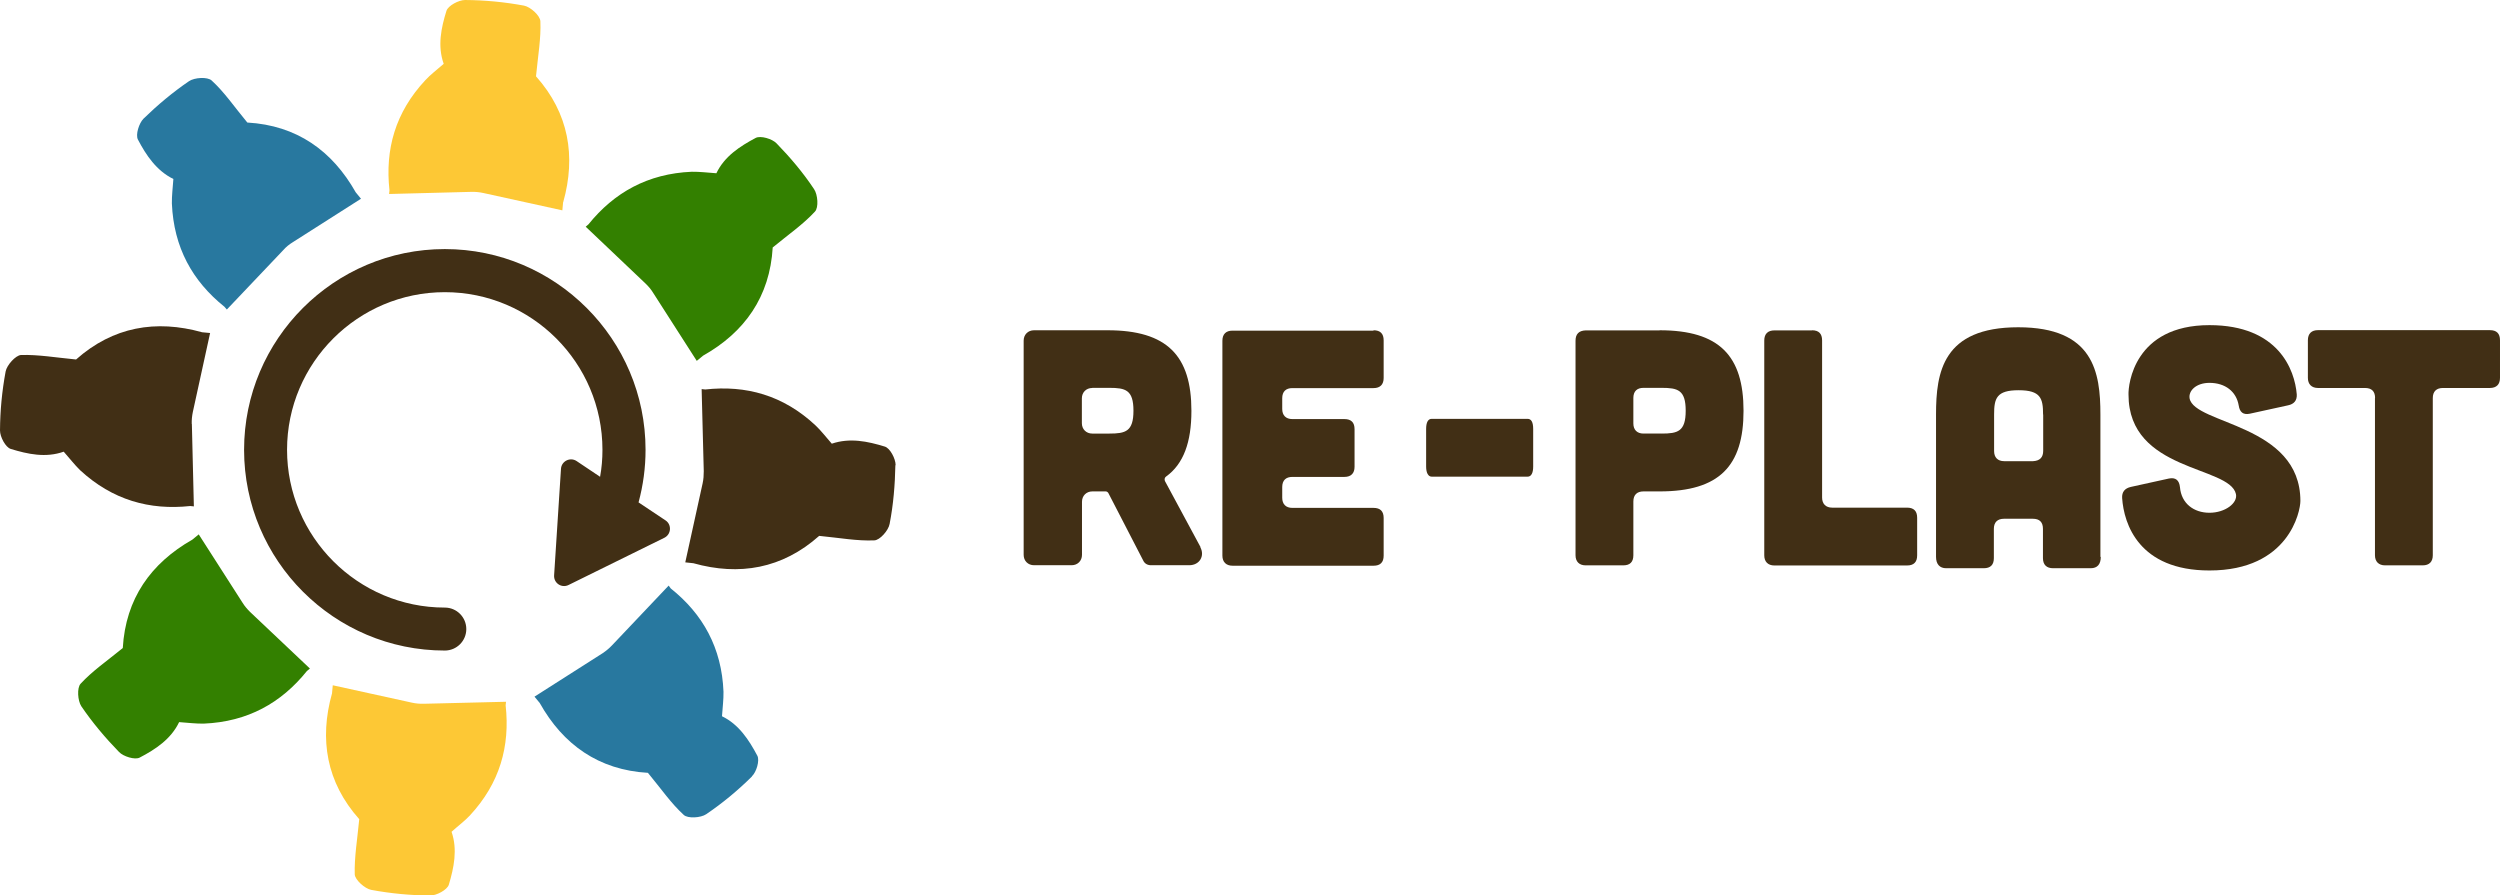 <?xml version="1.0" encoding="UTF-8"?>
<svg id="Layer_1" xmlns="http://www.w3.org/2000/svg" viewBox="0 0 200.14 71.69">
  <defs>
    <style>
      .cls-1 {
        fill: #fdc835;
      }

      .cls-2 {
        fill: #28789f;
      }

      .cls-3 {
        fill: #412f15;
      }

      .cls-4 {
        fill: #338000;
      }
    </style>
  </defs>
  <g>
    <g>
      <path class="cls-3" d="M96.09,43.8c.38.7-.05,1.45-.89,1.45h-3.06c-.27,0-.51-.13-.62-.38l-2.79-5.4c-.05-.08-.13-.13-.21-.13h-1.07c-.48,0-.83.35-.83.83v4.25c0,.48-.35.83-.83.83h-3.01c-.48,0-.83-.35-.83-.83v-17.15c0-.48.35-.83.83-.83h5.88c4.78,0,6.72,2.04,6.72,6.45,0,2.5-.62,4.25-2.04,5.27-.11.08-.13.22-.08.35l2.85,5.29h-.02ZM87.44,31.06c-.48,0-.83.35-.83.83v1.99c0,.48.35.83.83.83h1.37c1.29,0,1.93-.16,1.93-1.83s-.64-1.83-1.93-1.83h-1.37Z"/>
      <path class="cls-3" d="M109.96,26.44c.54,0,.81.27.81.81v3.01c0,.51-.27.81-.81.81h-6.5c-.51,0-.81.27-.81.81v.86c0,.51.29.81.81.81h4.17c.54,0,.81.27.81.81v3.01c0,.51-.27.81-.81.81h-4.17c-.51,0-.81.27-.81.81v.86c0,.51.29.81.81.81h6.5c.54,0,.81.27.81.81v3.01c0,.54-.27.81-.81.81h-11.29c-.51,0-.81-.3-.81-.81v-17.2c0-.54.3-.81.81-.81h11.29v-.03Z"/>
    </g>
    <path class="cls-3" d="M132.86,26.44c4.78,0,6.72,2.04,6.72,6.45s-1.93,6.45-6.72,6.45h-1.29c-.51,0-.81.27-.81.81v4.3c0,.54-.27.81-.81.81h-3.01c-.51,0-.81-.3-.81-.81v-17.17c0-.54.27-.81.81-.83h5.92ZM133.02,34.71c1.29,0,1.93-.16,1.93-1.83s-.64-1.83-1.93-1.83h-1.45c-.51,0-.81.27-.81.81v2.04c0,.51.3.81.81.81h1.45Z"/>
    <path class="cls-3" d="M145.06,26.44c.54,0,.81.27.81.81v12.58c0,.51.3.81.81.81h5.99c.54,0,.81.27.81.81v3.01c0,.54-.27.81-.81.81h-10.62c-.51,0-.81-.3-.81-.81v-17.2c0-.54.3-.81.81-.81h3.01Z"/>
    <path class="cls-3" d="M168.18,44.58c0,.59-.27.91-.81.91h-3.01c-.51,0-.81-.27-.81-.81v-2.34c0-.54-.27-.81-.81-.81h-2.31c-.51,0-.81.27-.81.81v2.34c0,.54-.27.81-.81.81h-3.01c-.51,0-.81-.32-.81-.91v-11.39c0-3.39.54-6.99,6.58-6.99s6.58,3.6,6.58,6.99v11.39h.03ZM163.56,33.18c0-1.29-.19-1.94-1.96-1.94s-1.96.65-1.96,1.94v2.93c0,.51.29.81.81.81h2.31c.54-.03.81-.3.81-.83v-2.9h0Z"/>
    <path class="cls-3" d="M180.11,33.12c-.54.11-.81-.13-.89-.67-.19-1.1-1.07-1.8-2.34-1.8-1.05,0-1.69.62-1.59,1.24.38,2.1,8.87,2.04,8.87,8.22,0,.81-.91,5.56-7.28,5.56-5.64,0-6.85-3.71-6.99-5.8-.03-.48.21-.78.7-.89l3.04-.67c.54-.11.83.13.89.7.11,1.29,1.1,2.04,2.36,2.04s2.28-.78,2.12-1.5c-.51-2.28-8.6-1.77-8.6-7.96-.03-.81.46-5.56,6.48-5.56,5.54,0,6.83,3.6,6.99,5.54.03.48-.21.78-.7.88l-3.06.67h0Z"/>
    <path class="cls-3" d="M190.14,31.87c0-.54-.27-.81-.81-.81h-3.76c-.51,0-.81-.3-.81-.81v-3.01c0-.54.3-.81.81-.81h13.76c.54,0,.81.27.81.81v3.01c0,.51-.27.81-.81.81h-3.76c-.51,0-.81.27-.81.81v12.58c0,.51-.27.81-.81.81h-3.01c-.51,0-.81-.3-.81-.81v-12.58h0Z"/>
    <path class="cls-3" d="M116.72,38.16h-2.1c-.28,0-.45-.3-.45-.81v-3.01c0-.54.16-.81.45-.81h7.67c.3,0,.45.27.45.81v3.01c0,.51-.15.81-.45.81h-2.1"/>
  </g>
  <g>
    <path class="cls-3" d="M53.19,43.05l-7.67,3.78c-.56.28-1.2-.15-1.16-.77l.55-8.53c.04-.62.74-.96,1.25-.62l1.88,1.26c.13-.71.19-1.43.19-2.16,0-6.96-5.66-12.62-12.62-12.62s-12.63,5.66-12.63,12.62,5.67,12.63,12.63,12.63c.95,0,1.72.77,1.72,1.72s-.77,1.72-1.72,1.72c-8.86,0-16.07-7.21-16.07-16.07s7.21-16.07,16.07-16.07,16.07,7.21,16.07,16.07c0,1.43-.19,2.84-.56,4.21l2.16,1.44c.51.34.46,1.11-.09,1.39Z"/>
    <g>
      <g id="_x3C_Radial_Repeat_x3E_">
        <path class="cls-2" d="M28.9,15.91l-5.46,3.48c-.28.17-.54.38-.75.62l-4.53,4.77-.19-.22c-2.57-2.06-4.06-4.75-4.21-8.27-.01-.62.07-1.25.12-1.96-1.36-.67-2.18-1.9-2.84-3.16-.2-.39.09-1.31.45-1.67,1.13-1.1,2.35-2.12,3.64-3,.44-.3,1.48-.36,1.81-.06,1.02.93,1.8,2.09,2.86,3.37,3.96.23,6.79,2.25,8.68,5.59,0,0,.42.51.42.51Z"/>
      </g>
      <g id="_x3C_Radial_Repeat_x3E_-2">
        <path class="cls-1" d="M45.08,16.19l-.06.65-6.33-1.39c-.32-.07-.64-.1-.97-.09l-6.57.17.03-.29c-.36-3.28.46-6.24,2.87-8.82.42-.46.94-.84,1.47-1.31-.51-1.44-.2-2.89.22-4.24.13-.42.99-.87,1.49-.87,1.58.01,3.16.16,4.72.45.52.1,1.29.8,1.31,1.25.06,1.36-.19,2.76-.35,4.41,2.63,2.95,3.21,6.4,2.18,10.07h-.01Z"/>
      </g>
      <g id="_x3C_Radial_Repeat_x3E_-3">
        <path class="cls-4" d="M65.24,16.94c-.94,1.02-2.09,1.81-3.38,2.87-.23,3.95-2.25,6.79-5.57,8.66l-.51.42-3.5-5.46c-.17-.28-.38-.52-.62-.75l-4.77-4.53.22-.19c2.06-2.55,4.75-4.06,8.27-4.21.62-.01,1.26.07,1.97.12.65-1.36,1.89-2.16,3.15-2.83.39-.2,1.32.07,1.67.44,1.1,1.13,2.13,2.35,3,3.66.3.44.38,1.48.07,1.8Z"/>
      </g>
      <g id="_x3C_Radial_Repeat_x3E_-4">
        <path class="cls-3" d="M71.68,37.24c-.03,1.57-.16,3.15-.46,4.7-.09.52-.78,1.31-1.23,1.32-1.36.06-2.76-.2-4.41-.36-2.96,2.63-6.4,3.22-10.07,2.19l-.65-.07,1.39-6.33c.07-.32.09-.64.09-.97l-.17-6.57.29.03c3.26-.36,6.24.46,8.82,2.87.45.42.84.94,1.31,1.47,1.44-.49,2.87-.19,4.24.23.42.12.87.97.87,1.49h-.02Z"/>
      </g>
      <g id="_x3C_Radial_Repeat_x3E_-5">
        <path class="cls-2" d="M60.2,62.16c-1.13,1.12-2.35,2.13-3.66,3.02-.44.3-1.48.36-1.8.06-1.02-.93-1.81-2.09-2.87-3.37-3.95-.23-6.79-2.26-8.66-5.59l-.42-.51,5.46-3.48c.28-.19.52-.39.74-.62l4.54-4.79.17.23c2.57,2.05,4.08,4.75,4.22,8.27.01.61-.07,1.25-.12,1.96,1.35.65,2.16,1.9,2.83,3.16.2.38-.07,1.31-.44,1.65h.01Z"/>
      </g>
      <g id="_x3C_Radial_Repeat_x3E_-6">
        <path class="cls-1" d="M37.62,65.28c-.42.45-.94.83-1.47,1.31.49,1.42.19,2.87-.22,4.24-.13.41-.99.87-1.49.86-1.58-.01-3.16-.16-4.72-.45-.52-.1-1.29-.8-1.32-1.23-.04-1.38.2-2.77.36-4.43-2.63-2.95-3.21-6.4-2.18-10.07l.06-.65,6.33,1.39c.32.07.64.1.97.09l6.57-.16-.03.29c.36,3.26-.46,6.23-2.87,8.82h.01Z"/>
      </g>
      <g id="_x3C_Radial_Repeat_x3E_-7">
        <path class="cls-4" d="M24.8,53.53l-.23.19c-2.05,2.55-4.73,4.06-8.26,4.21-.62.01-1.26-.07-1.97-.12-.65,1.36-1.89,2.18-3.16,2.84-.38.2-1.31-.09-1.65-.45-1.1-1.13-2.13-2.35-3.02-3.66-.29-.44-.36-1.47-.06-1.8.94-1.02,2.09-1.81,3.38-2.86.23-3.96,2.25-6.79,5.57-8.68l.51-.42,3.5,5.46c.17.28.38.52.61.75l4.79,4.53h-.01Z"/>
      </g>
      <g id="_x3C_Radial_Repeat_x3E_-8">
        <path class="cls-3" d="M15.36,33.95l.16,6.59-.29-.03c-3.26.35-6.23-.48-8.82-2.87-.45-.44-.83-.94-1.31-1.48-1.44.51-2.87.2-4.24-.22-.42-.13-.86-.97-.86-1.48.01-1.58.16-3.16.45-4.72.1-.52.8-1.29,1.23-1.32,1.38-.04,2.76.2,4.41.36,2.96-2.63,6.4-3.21,10.09-2.18l.64.06-1.38,6.31c-.07.33-.1.65-.09.97h.01Z"/>
      </g>
    </g>
  </g>
</svg>